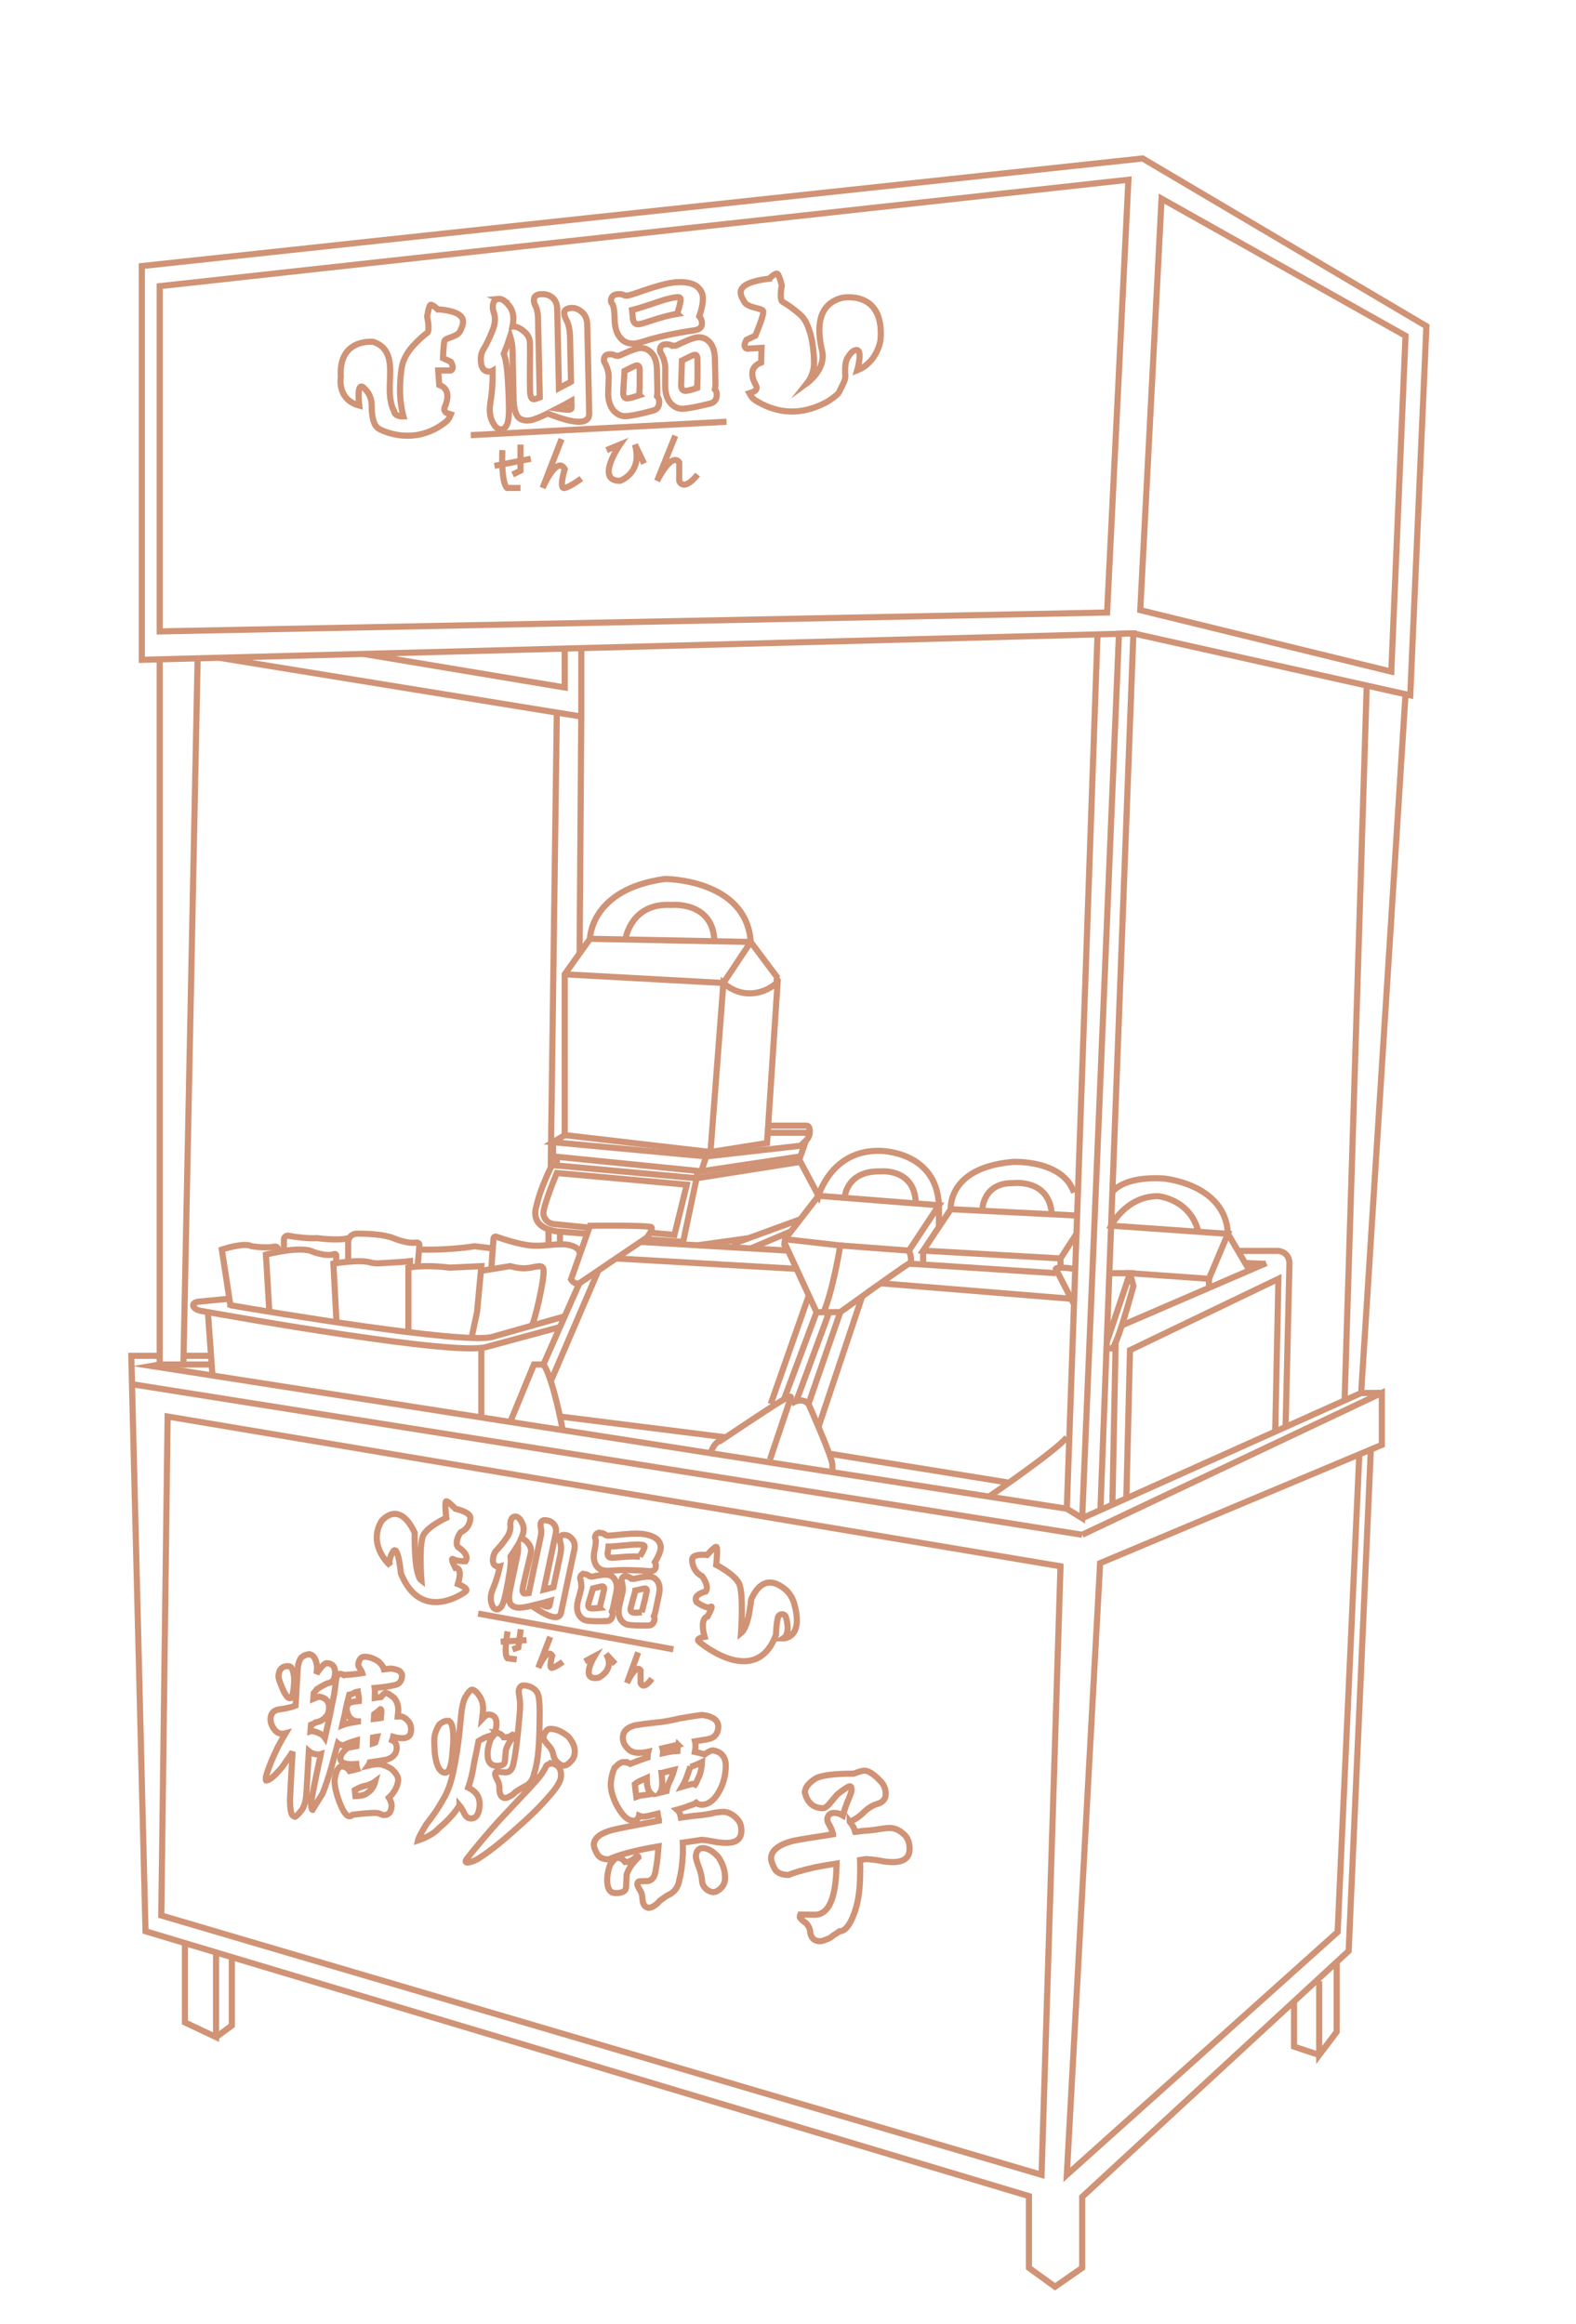 <svg width="257" height="379" viewBox="0 0 257 379" fill="none" xmlns="http://www.w3.org/2000/svg">
<g opacity="0.6">
<path d="M23.13 43.391L186.331 25.843L232.605 53.2L229.973 113.395L184.823 103.304L23.13 107.609L23.13 43.391Z" stroke="#B04B19" stroke-miterlimit="10"/>
<path d="M26.044 46.669L184.011 29.318L180.537 99.896L26.044 102.977L26.044 46.669Z" stroke="#B04B19" stroke-miterlimit="10"/>
<path d="M189.417 32.399L229.201 54.77L226.882 109.538L185.943 99.508L189.417 32.399Z" stroke="#B04B19" stroke-miterlimit="10"/>
<path d="M26.044 107.529L26.044 222.537H29.907L32.226 107.529" stroke="#B04B19" stroke-miterlimit="10"/>
<path d="M178.974 103.46L173.967 246.061L176.473 247.607L182.469 103.365L184.823 103.304L179.448 246.272" stroke="#B04B19" stroke-miterlimit="10"/>
<path d="M222.863 112.121L219.263 228.403" stroke="#B04B19" stroke-miterlimit="10"/>
<path d="M35.716 107.272L94.792 116.864V105.701" stroke="#B04B19" stroke-miterlimit="10"/>
<path d="M59.269 106.648L92.089 112.121V105.771" stroke="#B04B19" stroke-miterlimit="10"/>
<path d="M176.473 247.607L221.965 227.189L229.201 113.219" stroke="#B04B19" stroke-miterlimit="10"/>
<path d="M176.473 250.305L225.339 227.164V235.648L179.398 254.933L173.967 354.694L218.128 315.098L221.648 237.536" stroke="#B04B19" stroke-miterlimit="10"/>
<path d="M223.544 236.404L219.928 318.184L176.473 358.294V369.865L172.041 372.947L167.79 369.865V358.163L23.73 314.972L21.411 221.122H26.044" stroke="#B04B19" stroke-miterlimit="10"/>
<path d="M225.339 227.164L221.965 227.189" stroke="#B04B19" stroke-miterlimit="10"/>
<path d="M29.937 221.122H34.647" stroke="#B04B19" stroke-miterlimit="10"/>
<path d="M34.647 222.537H29.907" stroke="#B04B19" stroke-miterlimit="10"/>
<path d="M26.044 222.537L24.673 222.778L115.859 237.003L173.967 246.061" stroke="#B04B19" stroke-miterlimit="10"/>
<path d="M21.527 225.754L176.473 250.306" stroke="#B04B19" stroke-miterlimit="10"/>
<path d="M27.335 231.021L172.938 255.446L169.848 354.694L26.302 312.399L27.335 231.021Z" stroke="#B04B19" stroke-miterlimit="10"/>
<path d="M30.159 316.895V329.841L35.232 332.237V318.416" stroke="#B04B19" stroke-miterlimit="10"/>
<path d="M35.232 332.237L37.803 330.354V319.191" stroke="#B04B19" stroke-miterlimit="10"/>
<path d="M217.972 319.992V331.381L215.123 335.153V323.114" stroke="#B04B19" stroke-miterlimit="10"/>
<path d="M211.023 326.402V333.783L215.123 335.153" stroke="#B04B19" stroke-miterlimit="10"/>
<path d="M37.198 211.822L32.216 212.31C31.46 212.471 31.147 213.025 32.06 213.554C32.065 213.554 32.464 213.74 32.474 213.74C39.24 214.959 73.997 221.097 79.226 219.702L91.323 216.429" stroke="#B04B19" stroke-miterlimit="10"/>
<path d="M37.198 212.713C37.198 212.713 37.566 212.874 37.576 212.874C43.753 213.932 75.465 219.259 80.235 218.05L92.094 214.677" stroke="#B04B19" stroke-miterlimit="10"/>
<path d="M33.901 214.002L34.647 224.334" stroke="#B04B19" stroke-miterlimit="10"/>
<path d="M78.49 219.833V231.021" stroke="#B04B19" stroke-miterlimit="10"/>
<path d="M96.209 199.914L93.118 208.655C93.118 208.655 93.632 209.556 94.469 209.299L105.477 201.842C105.477 201.842 106.505 200.558 106.248 200.17C105.991 199.783 96.209 199.914 96.209 199.914Z" stroke="#B04B19" stroke-miterlimit="10"/>
<path d="M83.21 231.907L87.067 222.537H88.615L94.474 209.294" stroke="#B04B19" stroke-miterlimit="10"/>
<path d="M91.767 233.241C91.767 233.241 90.158 224.591 88.615 222.537" stroke="#B04B19" stroke-miterlimit="10"/>
<path d="M128.011 202.099L137.022 203.126C137.022 203.126 135.862 210.351 134.319 214.002H133.159L128.011 202.869C128.011 202.869 127.754 203.64 128.011 202.099V202.099Z" stroke="#B04B19" stroke-miterlimit="10"/>
<path d="M125.561 238.03L128.909 228.09C128.909 228.09 129.554 227.164 127.235 228.579C124.915 229.994 117.452 235.009 117.452 235.009C117.452 235.009 116.58 235.009 115.859 237.003" stroke="#B04B19" stroke-miterlimit="10"/>
<path d="M104.443 202.542L128.52 203.967" stroke="#B04B19" stroke-miterlimit="10"/>
<path d="M133.159 214.002L127.895 228.09" stroke="#B04B19" stroke-miterlimit="10"/>
<path d="M100.46 205.241L129.892 206.938" stroke="#B04B19" stroke-miterlimit="10"/>
<path d="M131.843 211.434L125.687 228.972" stroke="#B04B19" stroke-miterlimit="10"/>
<path d="M97.585 207.184L89.82 225.261" stroke="#B04B19" stroke-miterlimit="10"/>
<path d="M91.313 231.021L118.335 234.414" stroke="#B04B19" stroke-miterlimit="10"/>
<path d="M137.022 203.126L148.221 203.967C148.221 203.967 148.992 205.709 148.221 206.087C147.449 206.465 137.022 213.997 137.022 213.997H134.319" stroke="#B04B19" stroke-miterlimit="10"/>
<path d="M128.994 228.971C128.994 228.971 130.658 227.693 131.843 228.971C131.843 228.971 135.706 237.627 135.736 238.866L135.761 240.104" stroke="#B04B19" stroke-miterlimit="10"/>
<path d="M161.281 244.082C161.281 244.082 172.167 236.65 173.972 234.415" stroke="#B04B19" stroke-miterlimit="10"/>
<path d="M175.142 212.713L172.172 206.938C172.172 206.938 172.142 206.495 175.142 206.938" stroke="#B04B19" stroke-miterlimit="10"/>
<path d="M180.9 207.648H184.269L180.477 218.931" stroke="#B04B19" stroke-miterlimit="10"/>
<path d="M148.221 206.087L172.167 207.648" stroke="#B04B19" stroke-miterlimit="10"/>
<path d="M135.217 214.002L129.892 228.402" stroke="#B04B19" stroke-miterlimit="10"/>
<path d="M143.582 209.294L174.683 211.822" stroke="#B04B19" stroke-miterlimit="10"/>
<path d="M135.217 237.078L164.543 241.811" stroke="#B04B19" stroke-miterlimit="10"/>
<path d="M140.592 211.434L133.472 232.718" stroke="#B04B19" stroke-miterlimit="10"/>
<path d="M137.022 214.002L131.843 228.971" stroke="#B04B19" stroke-miterlimit="10"/>
<path d="M207.958 233.241L208.472 208.564L184.269 220.2L183.674 244.374" stroke="#B04B19" stroke-miterlimit="10"/>
<path d="M183.109 216.092L206.511 205.991" stroke="#B04B19" stroke-miterlimit="10"/>
<path d="M128.011 202.099L133.472 195.025L153.112 196.57L148.221 203.967" stroke="#B04B19" stroke-miterlimit="10"/>
<path d="M137.793 195.024C137.793 195.024 138.171 190.911 143.582 191.042C143.582 191.042 149.209 190.473 149.34 196.273" stroke="#B04B19" stroke-miterlimit="10"/>
<path d="M175.54 201.228L172.938 205.241L150.54 203.967L155.043 197.21L175.54 198.242" stroke="#B04B19" stroke-miterlimit="10"/>
<path d="M160.196 197.21C160.196 197.21 160.328 192.839 165.219 192.965C165.219 192.965 171.123 192.175 171.516 198.036" stroke="#B04B19" stroke-miterlimit="10"/>
<path d="M155.043 197.21C155.043 197.21 154.443 190.407 165.214 189.496C165.214 189.496 173.347 189.108 175.137 194.511" stroke="#B04B19" stroke-miterlimit="10"/>
<path d="M180.436 219.913H181.309C182.191 219.601 184.823 209.727 184.823 209.727L184.269 207.648L197.142 208.564L200.233 201.228L181.193 199.894C181.193 199.894 183.628 195.085 188.802 195.085C188.802 195.085 194.056 195.488 195.422 200.89" stroke="#B04B19" stroke-miterlimit="10"/>
<path d="M197.142 208.564V209.727" stroke="#B04B19" stroke-miterlimit="10"/>
<path d="M172.938 205.241V206.736" stroke="#B04B19" stroke-miterlimit="10"/>
<path d="M150.54 203.967V205.991" stroke="#B04B19" stroke-miterlimit="10"/>
<path d="M181.4 194.39C181.4 194.39 183.114 191.812 189.679 192.195C189.679 192.195 199.85 193.026 200.238 201.223L203.747 207.184" stroke="#B04B19" stroke-miterlimit="10"/>
<path d="M201.872 204.007H208.472C208.472 204.007 210.272 204.168 210.272 206.087L209.642 232.718" stroke="#B04B19" stroke-miterlimit="10"/>
<path d="M203.036 205.991L206.072 206.112" stroke="#B04B19" stroke-miterlimit="10"/>
<path d="M181.929 218.931L181.4 245.396" stroke="#B04B19" stroke-miterlimit="10"/>
<path d="M130.527 198.836L128.762 199.496L120.412 202.542L119.641 203.257" stroke="#B04B19" stroke-miterlimit="10"/>
<path d="M122.424 203.609L128.994 200.825" stroke="#B04B19" stroke-miterlimit="10"/>
<path d="M115.859 187.885L117.967 160.317C122.712 164.446 127.855 159.733 126.66 159.814C126.564 159.819 126.836 159.789 126.826 159.879L125.081 186.415L115.854 187.885L92.089 185.126V158.897L96.209 153.112L122.424 153.626" stroke="#B04B19" stroke-miterlimit="10"/>
<path d="M92.089 158.902L117.967 160.317L122.424 153.631L126.851 159.547" stroke="#B04B19" stroke-miterlimit="10"/>
<path d="M102.003 153.117C102.003 153.117 102.89 147.206 109.46 147.588C109.46 147.588 116.02 146.944 116.479 153.117" stroke="#B04B19" stroke-miterlimit="10"/>
<path d="M96.209 153.117C96.209 153.117 96.209 145.016 108.442 143.349C108.442 143.349 121.733 143.349 122.424 153.636" stroke="#B04B19" stroke-miterlimit="10"/>
<path d="M92.089 185.125L90.188 186.284L115.173 188.6L130.527 186.863L131.425 186.022C132.005 185.478 132.211 184.647 131.949 183.897C131.884 183.711 131.712 183.585 131.516 183.585H125.273" stroke="#B04B19" stroke-miterlimit="10"/>
<path d="M125.243 184.743H132.181" stroke="#B04B19" stroke-miterlimit="10"/>
<path d="M90.188 186.284V188.6L114.361 191.027L130.527 188.6L131.425 186.022" stroke="#B04B19" stroke-miterlimit="10"/>
<path d="M90.022 190.015C90.022 190.015 88.126 193.69 87.521 196.555C87.481 196.742 86.043 200.135 90.798 200.825L95.74 201.228" stroke="#B04B19" stroke-miterlimit="10"/>
<path d="M105.099 202.099L111.402 202.542L113.59 192.16L130.527 189.491L133.472 195.025C133.472 195.025 135.57 187.442 143.572 187.699C143.572 187.699 152.729 187.699 153.117 196.57V200.11" stroke="#B04B19" stroke-miterlimit="10"/>
<path d="M90.803 188.6V189.994" stroke="#B04B19" stroke-miterlimit="10"/>
<path d="M129.892 188.695V189.592" stroke="#B04B19" stroke-miterlimit="10"/>
<path d="M115.173 188.6L114.361 191.027" stroke="#B04B19" stroke-miterlimit="10"/>
<path d="M113.761 203.096L122.081 201.933" stroke="#B04B19" stroke-miterlimit="10"/>
<path d="M106.021 201.047L109.98 201.399L111.997 193.212L90.803 191.309C90.803 191.309 88.484 196.807 88.615 198.036C88.746 198.897 89.447 199.556 90.309 199.637L96.103 200.216" stroke="#B04B19" stroke-miterlimit="10"/>
<path d="M66.595 217.265V206.741C66.595 206.741 69.046 206.197 73.337 206.741L78.49 206.5L77.799 213.936L76.892 218.211" stroke="#B04B19" stroke-miterlimit="10"/>
<path d="M54.877 215.649L54.367 206.087C54.367 206.087 58.452 205.372 60.272 205.865C60.741 205.991 61.22 206.067 61.704 206.042C63.232 205.961 66.227 205.79 66.852 205.694V206.5" stroke="#B04B19" stroke-miterlimit="10"/>
<path d="M43.92 213.932L43.365 204.617C43.365 204.617 48.967 203.126 51.024 204.153C51.024 204.153 53.273 205.009 54.498 204.526C54.655 204.466 54.821 204.571 54.821 204.737V206.016" stroke="#B04B19" stroke-miterlimit="10"/>
<path d="M37.571 212.874L36.175 203.791C36.175 203.791 39.78 202.567 41.066 203.252C41.066 203.252 43.39 203.619 44.711 203.312C45.039 203.237 45.357 203.468 45.357 203.806V204.168" stroke="#B04B19" stroke-miterlimit="10"/>
<path d="M46.3 203.791V202.149C46.3 201.767 46.648 201.469 47.026 201.54C48.065 201.726 50.031 202.023 51.705 201.928C51.705 201.928 55.225 202.406 56.768 201.928" stroke="#B04B19" stroke-miterlimit="10"/>
<path d="M56.773 205.694V202.613C56.773 201.832 57.408 201.198 58.19 201.198C59.849 201.193 62.566 201.293 64.155 201.938C64.155 201.938 66.419 202.905 67.942 202.658C68.199 202.618 68.421 202.839 68.395 203.096L68.103 206.5" stroke="#B04B19" stroke-miterlimit="10"/>
<path d="M78.49 207.255L83.21 206.495C83.21 206.495 84.496 206.913 85.781 206.837C87.067 206.762 88.398 206.097 88.61 206.933C88.953 208.292 86.926 216.56 86.664 216.223" stroke="#B04B19" stroke-miterlimit="10"/>
<path d="M68.395 203.791C68.395 203.791 72.908 203.967 77.371 203.252L80.356 203.604" stroke="#B04B19" stroke-miterlimit="10"/>
<path d="M80.119 206.938L80.477 201.998C80.492 201.767 80.724 201.616 80.941 201.696C81.974 202.064 84.657 202.96 86.558 203.131C88.963 203.348 91.358 202.592 93.123 203.131C94.888 203.67 94.474 204.622 94.474 204.622" stroke="#B04B19" stroke-miterlimit="10"/>
<path d="M94.792 116.864L94.515 155.499" stroke="#B04B19" stroke-miterlimit="10"/>
<path d="M90.803 116.214L89.82 189.994L113.59 192.16L113.761 191.077" stroke="#B04B19" stroke-miterlimit="10"/>
<path d="M89.447 200.503V203.045" stroke="#B04B19" stroke-miterlimit="10"/>
<path d="M91.313 200.825V202.663" stroke="#B04B19" stroke-miterlimit="10"/>
<path d="M71.365 50.44C71.365 50.44 70.422 49.499 70.165 49.756C69.908 50.012 69.651 51.639 69.651 51.639C69.651 51.639 70.165 53.955 69.651 54.297C69.136 54.64 68.108 55.581 67.331 56.442C66.555 57.303 65.874 58.411 65.617 59.443C65.36 60.475 65.158 62.786 65.259 64.584C65.36 66.382 65.788 67.927 65.788 67.927C65.788 67.927 64.331 68.013 64.245 66.986C64.245 66.986 63.474 65.959 63.56 62.958C63.645 59.957 64.074 56.87 60.897 55.758C60.897 55.758 55.149 55.073 55.578 61.498C55.578 61.498 54.892 65.138 58.583 66.145C58.583 66.145 58.079 62.182 59.274 63.209C59.531 63.431 59.738 63.668 59.909 63.899C60.388 64.559 60.62 65.375 60.615 66.19C60.615 66.87 60.645 68.169 61.099 69.151C61.291 69.564 61.639 69.881 62.052 70.077C63.64 70.848 68.204 72.343 72.656 68.844C72.969 68.597 73.221 68.28 73.372 67.912L73.513 67.575L72.964 67.404C72.545 67.273 72.344 66.815 72.52 66.412C72.989 65.349 73.508 63.441 71.627 62.776L71.456 60.425H73.518C73.518 60.425 74.204 60.203 73.518 59.005L72.233 58.406C72.233 58.406 72.318 56.09 72.49 55.576C72.661 55.063 74.638 54.977 75.066 53.95C75.495 52.923 76.781 50.863 71.375 50.435L71.365 50.44Z" stroke="#B04B19" stroke-miterlimit="10"/>
<path d="M125.439 45.435C125.439 45.435 126.478 44.418 126.786 44.665C127.093 44.911 127.487 46.543 127.487 46.543C127.487 46.543 127.023 48.919 127.638 49.237C128.253 49.554 129.494 50.44 130.431 51.261C131.369 52.082 131.692 53.058 132.045 54.081C132.398 55.103 132.766 57.439 132.746 59.272C132.726 61.105 131.677 62.424 131.677 62.424C131.677 62.424 134.748 60.188 134.057 57.217C133.326 54.045 133.013 49.715 137.284 48.577C137.284 48.577 144.293 47.127 143.582 55.48C143.582 55.48 143.093 59.086 139.785 60.395C139.785 60.395 140.748 57.026 139.654 57.092C138.948 57.132 138.58 57.817 138.237 58.315C137.743 59.03 137.798 60.51 137.849 61.336C137.894 62.026 137.294 62.947 136.82 63.97C136.623 64.398 135.156 65.415 134.697 65.641C132.907 66.522 128.601 68.612 123.266 65.349C122.893 65.123 122.585 64.816 122.389 64.453L122.207 64.121L122.833 63.909C123.307 63.753 123.513 63.27 123.291 62.877C122.691 61.83 121.98 59.926 124.118 59.131L124.184 56.739L121.809 56.87C121.809 56.87 121.002 56.689 121.728 55.43L123.18 54.74C123.18 54.74 124.668 51.236 124.441 50.722C124.214 50.209 121.93 50.249 121.38 49.237C120.831 48.225 119.227 46.221 125.439 45.44V45.435Z" stroke="#B04B19" stroke-miterlimit="10"/>
<path d="M81.273 48.738C81.788 48.688 82.343 49.03 82.938 49.766C83.437 50.334 83.699 51.039 83.714 51.875C83.724 52.278 83.674 52.741 83.568 53.26C84.198 53.2 84.889 53.522 85.645 54.222C86.144 54.7 86.402 55.279 86.417 55.964C86.437 56.956 86.437 58.134 86.417 59.498C86.402 61.221 86.407 62.625 86.432 63.708C86.452 64.685 86.669 65.153 87.077 65.113C87.264 65.093 87.576 64.997 88.02 64.811L87.733 51.764C87.718 51.16 87.607 50.591 87.4 50.053C87.178 49.624 87.067 49.277 87.062 49.015C87.047 48.396 87.385 48.054 88.066 47.988C88.852 47.913 89.513 48.079 90.032 48.497C90.567 48.94 90.844 49.559 90.864 50.35L91.146 63.305C91.666 63.038 92.22 62.741 92.805 62.424C92.921 62.364 93.027 62.308 93.118 62.253L92.957 54.987C92.931 53.779 92.72 52.822 92.321 52.117C92.115 51.704 92.009 51.357 92.004 51.08C91.993 50.586 92.357 50.299 93.093 50.229C93.713 50.168 94.308 50.39 94.888 50.893C95.453 51.382 95.745 52.067 95.765 52.948L96.083 67.434C96.103 68.24 95.654 68.683 94.747 68.773C93.733 68.869 92.165 68.516 90.037 67.716C89.76 67.62 89.513 67.525 89.301 67.439C87.869 68.139 86.886 68.511 86.361 68.562C85.469 68.647 84.823 68.446 84.43 67.957C84.006 67.363 83.785 66.407 83.754 65.093L83.578 57.011C83.563 56.362 83.442 55.667 83.215 54.927L83.195 54.861C82.922 55.712 82.574 56.659 82.151 57.706C82.237 57.932 82.307 58.154 82.363 58.381C82.69 59.529 82.902 62.212 82.993 66.442C83.023 67.741 82.917 68.672 82.68 69.242C82.438 69.73 82.156 69.992 81.828 70.022C81.339 70.067 80.926 69.82 80.588 69.282C80.124 68.597 79.882 67.817 79.867 66.93C79.857 66.482 79.932 65.777 80.099 64.816C80.28 63.466 80.361 62.016 80.341 60.465C80.21 60.541 80.088 60.581 79.968 60.596C78.954 60.692 78.435 60.062 78.404 58.698C78.394 58.124 78.495 57.625 78.707 57.202C79.357 56.13 79.922 54.952 80.406 53.663C80.618 53.099 80.719 52.53 80.704 51.961C80.699 51.618 80.638 51.291 80.522 50.979C80.426 50.727 80.371 50.45 80.366 50.158C80.346 49.277 80.653 48.804 81.284 48.743L81.273 48.738ZM90.859 66.633C91.862 66.784 92.513 66.845 92.8 66.82C93.078 66.794 93.214 66.679 93.209 66.477L93.183 65.385C92.326 65.868 91.55 66.286 90.859 66.633V66.633Z" stroke="#B04B19"/>
<path d="M99.265 57.797C99.673 57.756 100.031 57.817 100.334 57.973H100.354L100.772 58.048C100.903 58.033 101.226 57.912 101.73 57.676C102.93 57.127 103.788 56.825 104.302 56.774C105.089 56.699 105.764 56.991 106.319 57.651C106.833 58.235 107.1 59.116 107.126 60.294L107.201 63.663C107.211 64.035 107.191 64.352 107.146 64.624C107.373 64.866 107.494 65.158 107.499 65.495C107.514 66.301 107.176 66.789 106.485 66.966C104.64 67.469 103.223 67.771 102.235 67.867C101.392 67.947 100.656 67.63 100.021 66.915C99.476 66.24 99.194 65.349 99.174 64.252L99.27 61.356C99.26 60.818 99.098 60.193 98.796 59.493C98.589 59.171 98.488 58.94 98.483 58.804C98.468 58.184 98.73 57.847 99.27 57.797H99.265ZM100.712 47.978C101.161 47.933 101.529 47.998 101.821 48.174H101.882L102.219 48.23C102.472 48.205 102.981 48.064 103.752 47.802C106.667 46.76 108.749 46.18 110 46.06C111.497 45.914 112.667 46.095 113.509 46.603C114.23 47.137 114.603 47.802 114.619 48.587C114.639 49.408 114.442 50.41 114.034 51.598C114.316 51.895 114.462 52.273 114.472 52.721C114.487 53.34 114.104 53.718 113.333 53.854C110.116 54.322 107.342 54.922 105.013 55.662C104.413 55.858 103.924 55.974 103.556 56.014C102.532 56.115 101.725 55.803 101.145 55.083C100.566 54.393 100.258 53.416 100.233 52.147C100.202 50.803 100.087 49.957 99.88 49.62C99.718 49.418 99.633 49.247 99.633 49.106C99.618 48.426 99.981 48.048 100.717 47.978H100.712ZM104.257 64.433C104.257 64.045 104.277 63.602 104.307 63.104C104.327 62.263 104.327 61.326 104.307 60.289C104.297 59.795 104.125 59.564 103.798 59.594C103.641 59.609 102.986 59.911 101.841 60.505L101.624 64.015C101.64 64.695 101.877 65.012 102.335 64.972C102.769 64.931 103.324 64.78 104.004 64.534C104.11 64.493 104.196 64.458 104.262 64.438L104.257 64.433ZM110.449 51.175C110.509 50.893 110.6 50.571 110.726 50.219C110.907 49.519 110.998 49.061 110.993 48.844C110.988 48.552 110.771 48.421 110.353 48.466C109.591 48.542 108.548 48.804 107.226 49.257C105.356 49.901 103.969 50.34 103.067 50.566C103.112 50.873 103.147 51.2 103.167 51.558C103.188 52.505 103.515 52.943 104.146 52.882C104.433 52.852 104.993 52.701 105.815 52.419C107.776 51.764 109.324 51.352 110.454 51.18L110.449 51.175ZM108.482 56.16C108.89 56.12 109.259 56.195 109.591 56.377C109.617 56.361 109.637 56.346 109.652 56.346L110.07 56.397C110.217 56.382 110.539 56.241 111.049 55.979C112.314 55.39 113.212 55.072 113.736 55.022C114.538 54.947 115.224 55.234 115.793 55.893C116.293 56.482 116.555 57.369 116.585 58.562L116.666 62.348C116.676 62.796 116.646 63.179 116.57 63.496C116.772 63.723 116.878 63.985 116.883 64.282C116.903 65.103 116.56 65.606 115.869 65.797C113.983 66.276 112.536 66.563 111.538 66.658C110.696 66.739 109.959 66.432 109.324 65.732C108.78 65.052 108.497 64.161 108.472 63.043L108.482 59.876C108.472 59.302 108.295 58.648 107.963 57.902C107.746 57.565 107.635 57.323 107.63 57.167C107.615 56.548 107.897 56.211 108.477 56.155L108.482 56.16ZM113.696 63.239C113.696 62.776 113.711 62.227 113.741 61.608C113.761 60.692 113.756 59.67 113.731 58.537C113.721 58.058 113.565 57.832 113.262 57.862C113.091 57.877 112.405 58.194 111.205 58.804C111.205 58.834 111.205 58.859 111.205 58.874L111.074 62.796C111.089 63.476 111.361 63.793 111.886 63.743C112.279 63.703 112.803 63.567 113.459 63.335C113.55 63.295 113.63 63.265 113.696 63.245V63.239Z" stroke="#B04B19"/>
<path d="M84.117 247.34C84.49 247.39 84.823 247.722 85.126 248.342C85.383 248.83 85.454 249.369 85.328 249.963C85.267 250.25 85.156 250.567 84.995 250.92C85.448 250.98 85.887 251.323 86.301 251.942C86.573 252.365 86.659 252.813 86.558 253.301C86.412 254.006 86.215 254.837 85.973 255.799C85.675 257.017 85.448 258.009 85.287 258.78C85.141 259.474 85.217 259.837 85.509 259.877C85.64 259.897 85.882 259.877 86.225 259.822L88.181 250.552C88.272 250.124 88.287 249.701 88.227 249.288C88.141 248.951 88.121 248.684 88.161 248.498C88.252 248.06 88.55 247.868 89.044 247.939C89.614 248.014 90.052 248.241 90.35 248.624C90.657 249.027 90.748 249.505 90.632 250.069L88.691 259.273C89.104 259.172 89.543 259.057 90.012 258.926C90.103 258.906 90.188 258.88 90.259 258.855L91.348 253.694C91.53 252.838 91.535 252.123 91.373 251.559C91.298 251.232 91.278 250.97 91.318 250.774C91.394 250.421 91.696 250.28 92.225 250.351C92.674 250.411 93.057 250.668 93.385 251.116C93.703 251.554 93.794 252.088 93.662 252.712L91.489 263.004C91.368 263.578 90.98 263.82 90.325 263.729C89.593 263.628 88.54 263.125 87.173 262.204C86.992 262.088 86.835 261.982 86.699 261.886C85.57 262.143 84.813 262.244 84.435 262.193C83.79 262.108 83.366 261.856 83.169 261.448C82.973 260.96 82.968 260.245 83.169 259.308L84.38 253.568C84.475 253.105 84.506 252.596 84.47 252.038V251.987C84.132 252.541 83.729 253.155 83.255 253.825C83.275 253.996 83.29 254.167 83.295 254.339C83.336 255.205 83.043 257.138 82.408 260.139C82.211 261.061 81.984 261.705 81.722 262.068C81.47 262.375 81.228 262.511 80.991 262.48C80.638 262.435 80.386 262.188 80.235 261.75C80.023 261.191 79.978 260.597 80.114 259.968C80.179 259.651 80.351 259.162 80.628 258.513C80.981 257.586 81.278 256.574 81.516 255.477C81.41 255.507 81.319 255.517 81.233 255.507C80.502 255.411 80.24 254.877 80.442 253.911C80.527 253.503 80.678 253.17 80.905 252.904C81.541 252.254 82.136 251.514 82.695 250.683C82.937 250.321 83.104 249.933 83.19 249.53C83.24 249.288 83.25 249.047 83.225 248.805C83.2 248.609 83.205 248.407 83.25 248.196C83.381 247.571 83.679 247.284 84.132 247.345L84.117 247.34ZM87.929 261.569C88.615 261.841 89.064 261.992 89.271 262.022C89.472 262.047 89.583 261.992 89.614 261.846L89.78 261.071C89.094 261.272 88.474 261.438 87.929 261.569V261.569Z" stroke="#B04B19"/>
<path d="M95.337 256.71C95.629 256.75 95.876 256.851 96.063 257.012H96.078L96.36 257.138C96.456 257.153 96.703 257.118 97.101 257.032C98.039 256.841 98.695 256.771 99.068 256.821C99.638 256.897 100.066 257.214 100.349 257.773C100.616 258.271 100.661 258.941 100.485 259.777L99.981 262.168C99.925 262.43 99.86 262.657 99.779 262.838C99.9 263.044 99.935 263.271 99.885 263.513C99.764 264.082 99.446 264.374 98.922 264.384C97.535 264.434 96.481 264.414 95.77 264.318C95.16 264.238 94.691 263.89 94.363 263.281C94.091 262.712 94.041 262.037 94.202 261.257L94.747 259.228C94.827 258.845 94.817 258.377 94.716 257.833C94.626 257.571 94.59 257.39 94.611 257.294C94.701 256.856 94.943 256.66 95.337 256.715V256.71ZM97.767 262.224C97.833 261.952 97.918 261.64 98.024 261.292C98.175 260.703 98.332 260.038 98.488 259.303C98.564 258.951 98.483 258.76 98.241 258.729C98.125 258.714 97.616 258.82 96.708 259.052L95.972 261.499C95.871 261.982 95.987 262.249 96.32 262.289C96.632 262.329 97.051 262.319 97.575 262.254C97.656 262.244 97.722 262.234 97.772 262.229L97.767 262.224ZM97.984 250.008C98.306 250.054 98.559 250.159 98.735 250.331H98.775L99.002 250.436C99.184 250.462 99.567 250.446 100.157 250.386C102.391 250.129 103.959 250.064 104.862 250.185C105.946 250.331 106.742 250.648 107.252 251.146C107.675 251.645 107.827 252.174 107.711 252.732C107.59 253.317 107.282 253.991 106.798 254.767C106.949 255.023 106.989 255.31 106.924 255.633C106.833 256.071 106.5 256.277 105.931 256.247C103.576 256.046 101.519 256.015 99.749 256.151C99.29 256.192 98.927 256.197 98.665 256.161C97.923 256.061 97.404 255.713 97.112 255.104C96.814 254.52 96.758 253.78 96.95 252.878C97.152 251.922 97.207 251.307 97.122 251.036C97.041 250.864 97.011 250.733 97.031 250.633C97.132 250.149 97.449 249.943 97.984 250.013V250.008ZM104.337 253.875C104.428 253.684 104.544 253.473 104.69 253.246C104.937 252.783 105.073 252.471 105.109 252.32C105.154 252.113 105.023 251.987 104.72 251.947C104.171 251.871 103.389 251.887 102.381 251.992C100.954 252.138 99.9 252.219 99.224 252.229C99.209 252.45 99.174 252.692 99.133 252.944C98.992 253.614 99.149 253.981 99.608 254.042C99.814 254.067 100.238 254.052 100.863 253.986C102.356 253.845 103.52 253.81 104.347 253.875H104.337ZM102.124 257.073C102.416 257.113 102.668 257.224 102.875 257.41C102.895 257.4 102.91 257.4 102.92 257.4L103.208 257.506C103.314 257.521 103.566 257.476 103.969 257.37C104.962 257.163 105.648 257.088 106.026 257.138C106.606 257.214 107.04 257.536 107.332 258.095C107.59 258.593 107.63 259.263 107.448 260.114L106.884 262.803C106.818 263.12 106.732 263.387 106.626 263.598C106.732 263.795 106.763 263.996 106.717 264.203C106.596 264.787 106.273 265.089 105.749 265.109C104.337 265.134 103.268 265.099 102.547 265.003C101.937 264.923 101.468 264.58 101.135 263.986C100.863 263.417 100.813 262.737 100.979 261.947L101.508 259.711C101.594 259.303 101.579 258.81 101.468 258.231C101.367 257.959 101.332 257.768 101.357 257.657C101.448 257.219 101.705 257.027 102.124 257.083V257.073ZM104.64 262.939C104.72 262.611 104.821 262.229 104.942 261.791C105.109 261.146 105.275 260.421 105.447 259.621C105.517 259.278 105.447 259.097 105.225 259.067C105.099 259.052 104.564 259.157 103.616 259.394C103.616 259.414 103.606 259.434 103.606 259.444L102.865 262.193C102.764 262.677 102.9 262.944 103.283 262.994C103.566 263.034 103.959 263.024 104.463 262.964C104.534 262.949 104.594 262.944 104.645 262.939H104.64Z" stroke="#B04B19"/>
<path d="M76.771 70.969L118.481 68.783" stroke="#B04B19"/>
<path d="M80.633 75.984L86.553 74.825" stroke="#B04B19"/>
<path d="M84.879 72.509V76.754L83.593 77.398" stroke="#B04B19"/>
<path d="M81.919 73.411C81.919 73.411 81.662 78.682 82.69 79.584H84.879" stroke="#B04B19"/>
<path d="M91.575 71.613L89.871 76.004L88.484 79.584C88.484 79.584 90.803 74.186 92.089 76.497C92.089 76.497 91.061 79.841 92.089 79.584C93.118 79.327 94.792 78.043 94.792 78.043" stroke="#B04B19"/>
<path d="M98.912 73.411L101.1 72.509C101.1 72.509 96.98 78.421 101.1 78.421C101.1 78.421 104.362 77.323 103.747 73.421C103.702 73.134 103.636 72.826 103.546 72.509L105.028 75.601" stroke="#B04B19"/>
<path d="M110.116 71.069L107.156 78.426C107.156 78.426 109.475 73.668 110.761 75.405V78.426C110.761 78.426 111.361 80.354 113.766 77.398" stroke="#B04B19"/>
<path d="M50.555 269.797C50.883 269.897 51.14 270.119 51.327 270.456C51.609 271.025 51.73 271.604 51.7 272.198C51.685 272.425 51.655 272.687 51.599 272.989C51.715 272.813 51.821 272.652 51.917 272.516C52.542 271.65 53.011 271.227 53.324 271.247C54.261 271.302 54.7 271.881 54.64 272.979C54.604 273.548 54.468 273.941 54.231 274.152C54.045 274.369 53.793 274.484 53.475 274.51C52.991 274.706 52.396 275.028 51.69 275.481C51.483 275.773 51.302 276 51.155 276.156L51.14 276.433C51.11 276.655 51.09 276.871 51.08 277.072C51.544 276.876 51.866 276.75 52.043 276.7C53.182 276.906 53.722 277.546 53.661 278.603C53.621 279.278 53.429 279.756 53.082 280.043C52.724 280.491 52.174 280.788 51.433 280.929C51.231 281.08 50.989 281.211 50.702 281.317C50.666 281.664 50.636 282.007 50.616 282.354C50.722 282.319 50.838 282.304 50.959 282.314C51.992 282.556 52.668 282.923 52.991 283.412C53.061 283.11 53.132 282.787 53.203 282.44C53.621 280.622 53.949 279.076 54.176 277.803C54.403 276.936 54.584 275.854 54.73 274.55C54.811 273.492 55.048 272.974 55.452 272.994C55.694 273.009 55.915 273.08 56.117 273.216C56.188 273.2 56.243 273.18 56.279 273.165C57.242 273.12 58.174 273.019 59.072 272.868C59.026 272.702 58.966 272.556 58.885 272.43C58.563 271.962 58.406 271.655 58.416 271.514C58.457 271.086 58.583 270.748 58.79 270.491C58.961 270.275 59.233 270.179 59.617 270.204C60.277 270.245 60.978 270.497 61.719 270.97C62.218 271.428 62.516 271.856 62.612 272.249C63.071 272.193 63.444 272.153 63.746 272.128C64.215 272.173 64.664 272.294 65.088 272.48C65.42 272.727 65.582 273.009 65.561 273.336C65.511 274.192 65.097 274.691 64.321 274.832C63.439 275.028 62.627 275.154 61.891 275.214C61.608 275.24 61.346 275.265 61.099 275.29C61.134 275.537 61.149 275.793 61.134 276.06C61.114 276.368 61.109 276.649 61.109 276.916C61.462 276.856 61.795 276.811 62.112 276.79C62.491 276.322 62.753 276.091 62.914 276.101C63.207 276.136 63.666 276.413 64.281 276.916C64.77 277.516 64.992 278.236 64.941 279.071C64.921 279.379 64.896 279.66 64.866 279.927C65.022 279.917 65.148 279.912 65.234 279.917C65.723 279.948 66.187 280.229 66.625 280.763C66.933 281.151 67.069 281.649 67.034 282.259C66.983 283.135 66.434 283.543 65.39 283.482C64.972 283.457 64.548 283.381 64.119 283.256C64.074 283.457 64.019 283.648 63.953 283.83C64.482 284.066 64.724 284.509 64.689 285.159C64.634 286.075 64.069 286.69 62.985 286.992C62.223 287.133 61.336 287.274 60.317 287.42C60.252 287.621 60.166 287.797 60.05 287.958C60.812 287.777 61.417 287.702 61.87 287.727C62.425 287.777 63.076 288.034 63.817 288.482C64.598 289.162 64.972 289.796 64.936 290.385C64.805 291.423 64.301 292.354 63.413 293.18C63.731 293.709 63.882 294.167 63.857 294.554C63.797 295.572 63.358 296.06 62.541 296.015C62.42 296.01 62.148 295.909 61.719 295.723C61.512 295.692 61.336 295.672 61.2 295.662C60.867 295.662 60.247 295.697 59.334 295.768C58.633 295.849 58.018 295.914 57.489 295.969C57.322 296.146 57.151 296.226 56.974 296.216C56.384 296.181 55.754 295.154 55.083 293.13C54.715 291.982 54.539 291.05 54.564 290.335C54.63 289.826 54.756 289.303 54.942 288.764C55.23 288.291 55.487 288.059 55.714 288.074C56.288 288.13 56.717 288.376 57.005 288.824C57.413 288.744 57.827 288.648 58.255 288.527C58.164 288.276 58.109 287.999 58.094 287.692C57.655 287.727 57.312 287.737 57.07 287.727C55.991 287.666 55.467 287.339 55.502 286.745C55.552 286.196 55.961 285.627 56.727 285.038C57.06 284.978 57.529 284.892 58.129 284.781L58.184 283.835C57.191 284.127 56.485 284.394 56.072 284.635C55.618 284.61 55.295 284.509 55.093 284.333C54.736 285.662 54.383 286.972 54.03 288.261C53.571 289.892 53.082 291.327 52.577 292.566C51.887 293.648 51.347 294.519 50.959 295.174C50.888 295.174 50.833 295.053 50.797 294.826C50.737 294.7 50.717 294.393 50.747 293.905C50.969 292.525 51.407 290.29 52.078 287.198C52.169 286.836 52.25 286.463 52.325 286.075C52.164 286.126 52.008 286.151 51.851 286.141C51.241 286.105 50.747 285.924 50.364 285.597L49.96 292.571C49.885 293.608 49.658 294.444 49.29 295.078C48.781 295.743 48.397 296.151 48.145 296.302C47.747 296.236 47.51 295.929 47.439 295.37C47.353 295.038 47.303 294.444 47.283 293.583C47.414 291.015 47.555 288.381 47.712 285.693C47.343 286.307 46.96 286.866 46.567 287.374C46.199 287.969 45.841 288.437 45.488 288.784C45.17 289.132 44.918 289.393 44.736 289.57C44.147 290.129 43.693 290.4 43.38 290.38C43.345 290.335 43.34 290.144 43.36 289.796C43.431 289.474 43.572 289.041 43.773 288.502C43.98 287.923 44.187 287.389 44.389 286.911C44.686 286.272 44.999 285.607 45.316 284.907C45.765 284.071 46.184 283.331 46.572 282.677C46.325 282.742 46.128 282.772 45.992 282.767C45.488 282.737 45.064 282.5 44.726 282.047C44.288 281.448 44.086 280.854 44.121 280.265C44.187 279.429 44.626 278.946 45.437 278.805C46.103 278.719 46.688 278.613 47.187 278.477C47.52 278.417 47.858 278.311 48.201 278.17L48.544 272.269C48.589 271.453 48.785 270.809 49.128 270.34C49.572 269.958 50.041 269.782 50.545 269.807L50.555 269.797ZM47.041 271.74C47.338 271.755 47.56 271.967 47.712 272.365C47.918 272.969 48.004 273.608 47.969 274.283C47.913 275.26 47.828 275.934 47.722 276.292C47.626 276.755 47.469 276.982 47.263 276.972C46.9 276.952 46.476 276.373 46.002 275.24C45.604 274.278 45.402 273.659 45.402 273.397C45.488 272.234 46.032 271.685 47.041 271.74V271.74ZM58.522 277.405L58.532 277.254C58.547 277.007 58.517 276.74 58.447 276.453C58.391 276.206 58.356 276.02 58.346 275.894C58.184 275.924 58.053 275.96 57.947 275.995C57.569 276.216 57.236 276.352 56.954 276.398C56.838 276.861 56.692 277.445 56.51 278.15C56.258 279.444 56.031 280.516 55.825 281.362C56.057 281.272 56.288 281.196 56.52 281.126C56.823 281.04 57.438 280.924 58.376 280.773V280.743H58.351C57.307 280.683 56.692 279.993 56.505 278.674C56.531 278.266 56.687 277.959 56.979 277.747C57.337 277.586 57.746 277.495 58.2 277.48C58.326 277.445 58.431 277.42 58.517 277.405H58.522ZM57.963 292.928C58.976 292.903 59.642 292.717 59.959 292.369C60.554 291.997 60.968 291.382 61.19 290.536C60.68 290.914 60.035 291.176 59.258 291.317C58.759 291.473 58.295 291.679 57.862 291.941C57.897 292.248 57.927 292.581 57.963 292.928ZM60.822 283.366C60.801 283.714 60.791 284.041 60.791 284.348C60.953 284.298 61.084 284.242 61.195 284.187C61.301 283.885 61.397 283.573 61.482 283.251C61.255 283.281 61.033 283.316 60.822 283.366V283.366ZM62.107 280.189C62.143 279.862 62.168 279.59 62.183 279.363C62.208 278.956 62.168 278.749 62.062 278.744C61.709 279.071 61.361 279.348 61.018 279.575L60.973 280.34C61.361 280.3 61.739 280.25 62.107 280.189V280.189Z" stroke="#B04B19"/>
<path d="M74.93 294.449C74.108 295.743 73.004 296.961 71.612 298.119C70.831 298.975 69.676 299.655 68.153 300.164C68.224 299.796 68.683 298.915 69.53 297.515C70.619 296.161 71.516 294.831 72.228 293.532C73.004 292.304 73.594 290.642 73.997 288.547C74.492 286.261 74.89 283.301 75.203 279.665C75.329 278.402 75.55 277.455 75.863 276.826C76.367 275.97 76.751 275.552 77.008 275.572C77.396 275.627 77.814 276.015 78.258 276.73C78.672 277.379 78.838 278.185 78.757 279.142C78.722 279.555 78.677 279.957 78.626 280.35C79.1 279.842 79.468 279.6 79.725 279.62C80.638 279.696 81.047 280.29 80.951 281.403C80.895 282.057 80.724 282.515 80.442 282.772C80.235 283.019 79.942 283.16 79.564 283.19C79.12 283.351 78.611 283.603 78.041 283.95C77.835 285.033 77.613 286.131 77.366 287.248C77.109 288.96 76.771 290.39 76.357 291.538C76.952 291.83 77.416 292.198 77.754 292.646C78.117 293.205 78.268 293.839 78.208 294.559C78.087 295.974 77.582 296.644 76.69 296.568C76.317 296.538 75.999 296.292 75.742 295.828C75.439 295.189 75.172 294.726 74.93 294.444V294.449ZM73.009 280.662C73.735 280.723 74.028 282.002 73.891 284.489L73.71 286.644C73.508 288.341 73.12 289.162 72.545 289.111C71.688 289.041 71.138 287.938 70.886 285.813C70.821 284.6 70.805 283.789 70.841 283.371C70.916 282.722 71.169 282.027 71.607 281.297C72.117 280.834 72.581 280.622 73.009 280.657V280.662ZM89.977 287.596C91.081 287.797 91.58 288.532 91.474 289.796C91.414 290.516 90.814 291.518 89.674 292.802C88.282 294.439 86.563 296.151 84.521 297.928C82.065 300.179 79.972 301.855 78.253 302.958C78.031 303.139 77.678 303.326 77.194 303.527C76.675 303.703 76.332 303.784 76.16 303.769C75.994 303.754 75.918 303.658 75.934 303.487C75.964 303.356 76.498 302.656 77.547 301.387C79.403 299.131 80.991 297.314 82.307 295.934C83.376 294.796 84.591 293.507 85.948 292.062C87.491 290.436 88.368 289.383 88.575 288.895C88.761 288.668 88.938 288.356 89.104 287.953C89.286 287.772 89.578 287.651 89.977 287.601V287.596ZM81.072 282.631C81.516 282.692 81.868 282.928 82.136 283.346C82.655 283.391 83.144 283.245 83.603 282.913C83.749 282.948 83.82 283.019 83.81 283.13C83.144 283.93 82.701 284.706 82.489 285.456L82.337 287.253C82.272 287.817 81.752 288.059 80.789 287.978C79.826 287.878 79.408 287.072 79.534 285.567C79.599 284.983 79.756 284.358 80.003 283.699C80.477 282.968 80.835 282.616 81.077 282.636L81.072 282.631ZM85.383 274.867C86.497 274.963 87.259 275.386 87.662 276.146C87.884 276.604 88 277.581 88.005 279.071C87.995 281.815 87.934 283.87 87.819 285.244C87.682 286.881 87.445 288.195 87.118 289.202C86.941 290.154 86.502 290.828 85.796 291.231C85.6 291.347 85.353 291.478 85.06 291.629C84.763 291.8 84.43 292.017 84.052 292.268C83.724 292.616 83.391 292.863 83.064 293.009C82.766 293.18 82.479 293.255 82.201 293.23C81.657 293.054 81.405 292.495 81.445 291.553C81.43 291.07 81.314 290.652 81.102 290.305C80.89 289.912 80.769 289.585 80.734 289.318C80.774 289.056 80.86 288.935 80.991 288.945L82.302 289.056C83.139 289.126 83.638 288.522 83.805 287.243C84.107 285.909 84.415 283.356 84.738 279.585C84.813 278.668 84.828 277.938 84.783 277.385C84.637 276.448 84.571 275.899 84.586 275.723C84.707 275.164 84.975 274.877 85.388 274.867H85.383ZM89.977 281.972C90.834 282.042 91.716 282.45 92.629 283.185C93.431 284.086 93.799 284.972 93.723 285.844C93.673 286.453 93.471 286.911 93.128 287.208C92.689 287.742 92.256 287.989 91.827 287.953C91.585 287.933 91.283 287.767 90.915 287.45C90.582 287.158 90.365 286.775 90.254 286.307C90.168 285.753 89.956 285.275 89.619 284.872C88.933 284.132 88.6 283.653 88.615 283.437C88.676 282.938 88.842 282.556 89.104 282.294C89.255 282.042 89.548 281.936 89.977 281.972V281.972Z" stroke="#B04B19"/>
<path d="M101.685 287.384C102.144 287.415 102.507 287.51 102.774 287.671C103.843 287.238 104.781 286.896 105.593 286.639L105.623 286.035C105.648 285.924 105.673 285.813 105.704 285.698C105.154 285.824 104.615 285.884 104.09 285.874C103.273 285.859 102.658 285.582 102.245 285.033C101.766 284.53 101.544 283.956 101.574 283.301C101.64 282.334 102.31 281.695 103.586 281.378C104.413 281.232 105.467 281.091 106.752 280.955C107.953 280.864 109.334 280.622 110.907 280.245C112.702 279.937 113.908 279.751 114.518 279.696C116.308 279.927 117.18 280.592 117.125 281.695C117.074 282.797 116.494 283.452 115.395 283.658C114.634 283.779 113.948 283.895 113.333 283.996C113.403 284.268 113.429 284.58 113.413 284.942C113.403 285.189 113.368 285.446 113.313 285.718C113.832 285.819 114.346 285.96 114.866 286.146C115.451 285.728 115.894 285.501 116.187 285.461C117.704 285.688 118.426 286.619 118.35 288.261C118.279 289.766 117.911 291.075 117.251 292.188C116.903 292.858 116.459 293.401 115.914 293.819C115.435 294.172 114.936 294.343 114.412 294.333C114.034 294.328 113.736 294.222 113.514 294.016C113.212 294.237 112.859 294.388 112.455 294.469C111.961 294.685 111.281 294.912 110.408 295.144C110.489 295.214 110.559 295.28 110.62 295.35C110.796 295.557 110.938 295.919 111.038 296.438C111.8 296.337 112.536 296.236 113.252 296.136C114.533 296.045 115.672 295.869 116.671 295.617C117.241 295.536 117.694 295.496 118.027 295.501C118.799 295.536 119.53 295.919 120.205 296.649C120.705 297.153 120.932 297.853 120.891 298.749C120.831 299.982 119.974 300.592 118.32 300.561C117.669 300.551 116.983 300.471 116.257 300.325C115.677 300.204 115.072 300.113 114.447 300.058C113.413 300.219 112.38 300.375 111.346 300.516C111.371 301.302 111.371 301.946 111.346 302.44C111.265 304.146 111.074 305.536 110.771 306.614C110.62 307.621 110.151 308.371 109.375 308.849C109.158 308.96 108.901 309.101 108.598 309.277C108.316 309.474 107.978 309.715 107.59 310.002C107.257 310.4 106.929 310.687 106.606 310.863C106.284 311.06 105.986 311.155 105.714 311.15C105.068 311.004 104.751 310.435 104.756 309.448C104.715 308.995 104.579 308.593 104.342 308.23C104.11 307.867 103.964 307.55 103.919 307.278C103.974 307.006 104.065 306.865 104.191 306.845C104.675 306.805 105.063 306.79 105.356 306.795C106.299 306.81 106.833 306.145 106.959 304.796C107.121 304.036 107.262 302.812 107.388 301.125C106.394 301.292 105.411 301.478 104.438 301.684C102.003 302.228 100.288 302.752 99.3 303.255C98.357 303.24 97.732 302.958 97.419 302.414C97.011 301.735 96.819 301.181 96.839 300.753C96.95 299.721 97.974 298.95 99.905 298.442C100.838 298.21 103.354 297.712 107.458 296.941C107.458 296.876 107.453 296.805 107.438 296.74C107.332 296.332 107.262 296.02 107.232 295.793C106.954 295.859 106.702 295.919 106.47 295.984C105.749 296.176 105.22 296.266 104.887 296.261C104.635 296.261 104.408 296.211 104.201 296.115C104.07 296.674 103.762 296.951 103.278 296.941C102.315 296.926 101.362 295.99 100.424 294.132C99.834 292.883 99.562 291.79 99.608 290.849C99.673 289.927 99.87 289.101 100.197 288.361C100.792 287.697 101.292 287.369 101.69 287.374L101.685 287.384ZM100.687 302.983C101.211 303.014 101.629 303.245 101.942 303.678C102.633 303.688 103.268 303.361 103.843 302.696C104.03 302.722 104.12 302.792 104.115 302.903C103.107 303.875 102.461 304.821 102.189 305.738L102.088 307.827C102.038 308.457 101.448 308.759 100.313 308.744C99.371 308.708 98.942 307.857 99.023 306.196C99.073 305.592 99.219 304.917 99.466 304.182C99.986 303.381 100.394 302.983 100.687 302.988V302.983ZM103.772 293.049C103.944 292.984 104.125 292.918 104.317 292.858C105.033 292.777 105.668 292.686 106.218 292.586C105.714 292.193 105.462 291.327 105.462 289.978C105.184 290.108 104.927 290.214 104.69 290.3C104.241 290.496 103.853 290.723 103.525 290.99C103.596 291.69 103.682 292.374 103.772 293.049V293.049ZM107.887 289.167C107.902 289.258 107.907 289.348 107.907 289.439C107.978 290.179 108.003 290.688 107.993 290.959C107.963 291.609 107.847 292.082 107.645 292.369C108.003 292.284 108.356 292.203 108.694 292.118C108.764 291.559 108.991 290.909 109.385 290.174C109.642 289.57 109.823 289.066 109.929 288.663C109.248 288.835 108.593 288.991 107.958 289.137C107.937 289.137 107.917 289.147 107.892 289.167H107.887ZM110.559 284.555C109.692 284.741 108.855 284.932 108.048 285.124C108.104 285.305 108.124 285.486 108.119 285.662L108.104 285.929C109.016 285.718 109.808 285.597 110.479 285.562L110.509 284.887C110.514 284.751 110.529 284.64 110.554 284.55L110.559 284.555ZM112.586 288.16C112.491 288.361 112.41 288.573 112.334 288.794C112.012 289.847 111.644 290.718 111.235 291.408C112.128 291.151 112.692 290.99 112.924 290.929C113.111 290.954 113.257 290.99 113.358 291.04C113.514 290.818 113.666 290.506 113.812 290.103C114.2 289.388 114.422 288.482 114.477 287.384C113.766 287.732 113.136 287.994 112.586 288.165V288.16ZM114.629 301.412C115.425 301.428 116.252 301.901 117.109 302.832C117.911 303.99 118.284 305.189 118.229 306.427C118.204 306.986 118.012 307.455 117.659 307.832C117.195 308.341 116.731 308.593 116.272 308.587C116.02 308.587 115.693 308.457 115.284 308.2C114.921 307.923 114.664 307.55 114.523 307.077C114.457 306.221 114.316 305.491 114.094 304.877C113.666 303.789 113.459 303.044 113.479 302.641C113.519 302.258 113.635 301.956 113.837 301.735C113.993 301.513 114.261 301.402 114.639 301.412H114.629Z" stroke="#B04B19"/>
<path d="M136.069 295.667C136.523 295.667 136.981 295.813 137.445 296.095C137.597 295.526 137.823 294.831 138.131 294.016C138.62 292.873 138.867 292.193 138.872 291.966C138.887 291.538 138.787 291.322 138.58 291.322C138.313 291.342 137.622 291.8 136.497 292.696C135.968 293.351 135.509 293.9 135.116 294.348C134.748 294.715 134.45 294.897 134.223 294.897C132.655 294.897 131.662 294.036 131.243 292.324C131.289 291.488 131.924 290.702 133.154 289.967C134.243 289.499 136.26 289.267 139.21 289.267C140.072 288.94 140.642 288.779 140.925 288.779C141.62 288.779 142.493 289.333 143.536 290.436C144.162 291.07 144.459 291.805 144.434 292.641C144.409 293.437 143.93 293.965 142.997 294.232C142.256 294.434 141.484 294.937 140.688 295.728C140.007 296.382 139.306 296.83 138.58 297.072C138.56 297.092 138.55 297.092 138.55 297.072C138.822 297.419 139.049 297.757 139.225 298.084C139.311 298.311 139.392 298.532 139.457 298.759C139.891 298.718 140.309 298.668 140.708 298.608C141.787 298.547 142.755 298.436 143.607 298.275C144.273 298.175 144.782 298.124 145.14 298.124C145.987 298.144 146.799 298.542 147.57 299.318C148.1 299.892 148.352 300.667 148.322 301.644C148.281 303.008 147.364 303.693 145.569 303.693C144.853 303.693 144.091 303.598 143.284 303.416C142.644 303.316 141.978 303.24 141.278 303.2C140.935 303.24 140.597 303.29 140.254 303.351C140.284 304.207 140.284 305.229 140.249 306.412C140.178 308.678 139.861 310.566 139.286 312.072C138.585 314.01 137.793 314.977 136.906 314.977C136.518 315.264 136.165 315.496 135.837 315.682C135.524 315.989 135.171 316.19 134.773 316.291C134.41 316.472 134.057 316.578 133.714 316.598C132.827 316.598 132.292 316.12 132.116 315.158C132.116 314.65 131.894 314.146 131.455 313.658C130.754 313.149 130.406 312.802 130.411 312.615C130.436 312.474 130.467 312.349 130.507 312.248C131.279 312.268 132.065 312.278 132.857 312.278C135.065 312.278 136.245 309.781 136.397 304.781L136.422 303.925C135.247 304.106 134.077 304.312 132.917 304.534C130.865 305.002 129.423 305.42 128.601 305.788C127.542 305.788 126.806 305.491 126.392 304.897C125.944 304.101 125.727 303.457 125.742 302.968C125.833 301.765 126.998 300.858 129.221 300.249C130.038 300.068 132.252 299.7 135.852 299.151V299.121C135.665 298.487 135.444 297.958 135.191 297.53C134.995 297.243 134.899 296.946 134.909 296.644C135.005 295.989 135.393 295.667 136.069 295.667V295.667Z" stroke="#B04B19"/>
<path d="M77.971 263.16L109.813 268.991" stroke="#B04B19"/>
<path d="M81.641 267.747L85.867 267.49" stroke="#B04B19"/>
<path d="M84.919 265.723L84.526 268.679L83.568 269.006" stroke="#B04B19"/>
<path d="M82.776 266.075C82.776 266.075 82.105 269.721 82.736 270.441L84.258 270.642" stroke="#B04B19"/>
<path d="M89.73 266.957L88.65 269.741L87.773 272.007C87.773 272.007 89.24 268.588 90.057 270.053C90.057 270.053 89.407 272.173 90.057 272.007C90.708 271.841 91.772 271.03 91.772 271.03" stroke="#B04B19"/>
<path d="M95.357 270.965L96.945 270.114C96.945 270.114 94.429 274.217 97.611 273.618C97.611 273.618 100.006 272.495 99.093 270.27C99.028 270.104 98.942 269.937 98.836 269.761L100.323 271.378" stroke="#B04B19"/>
<path d="M104.065 269.49L102.245 274.479C102.245 274.479 103.672 271.252 104.463 272.43V274.479C104.463 274.479 104.831 275.788 106.309 273.779" stroke="#B04B19"/>
<path d="M72.777 247.541C72.777 247.541 72.454 244.842 72.777 244.842C73.1 244.842 74.26 246.066 74.26 246.066C74.26 246.066 76.705 246.579 76.705 247.546C76.705 247.546 76.771 249.152 75.097 249.923C75.097 249.923 74.053 251.403 74.673 252.299C74.673 252.299 76.635 253.457 75.929 254.616C75.929 254.616 74.557 254.681 73.927 254.293C73.296 253.906 74.26 255.708 74.26 255.708C74.26 255.708 75.535 255.451 74.673 258.342C74.673 258.342 76.569 259.046 75.929 259.56C75.288 260.074 68.597 264.575 65.375 256.604C65.375 256.604 64.926 251.71 64.089 253.065C64.089 253.065 63.187 254.419 63.64 255.32C63.64 255.32 59.894 252.108 62.183 248.12C62.183 248.12 64.992 244.394 67.629 249.983C67.629 249.983 67.437 256.796 68.723 257.762C68.723 257.762 68.264 251.72 69.071 250.305C69.878 248.891 72.777 247.541 72.777 247.541V247.541Z" stroke="#B04B19"/>
<path d="M128.001 259.177C126.554 257.979 124.189 256.962 122.48 260.909C122.48 260.909 122.132 265.28 120.846 266.327C120.846 266.327 121.305 259.756 120.498 258.216C119.691 256.675 116.792 255.21 116.792 255.21C116.792 255.21 117.115 252.274 116.792 252.274C116.469 252.274 115.309 253.603 115.309 253.603C115.309 253.603 112.864 253.306 112.864 254.354C112.864 254.354 112.813 256.217 114.482 257.053C114.482 257.053 115.708 258.578 115.093 259.56C115.093 259.56 112.889 260.033 113.595 261.287C113.595 261.287 115.234 262.485 115.864 262.068C116.494 261.65 115.38 263.633 115.38 263.633C115.38 263.633 114.039 263.81 114.901 266.957C114.901 266.957 113.343 267.183 113.983 267.742C114.624 268.301 123.322 275.285 126.544 266.619C126.544 266.619 126.564 264.933 126.871 263.779C127.048 263.12 127.981 263.1 128.162 263.754C128.47 264.852 128.742 266.554 127.729 267.208C127.729 267.208 131.142 267.244 129.499 261.499C129.241 260.597 128.732 259.772 128.011 259.177H128.001Z" stroke="#B04B19"/>
</g>
</svg>
